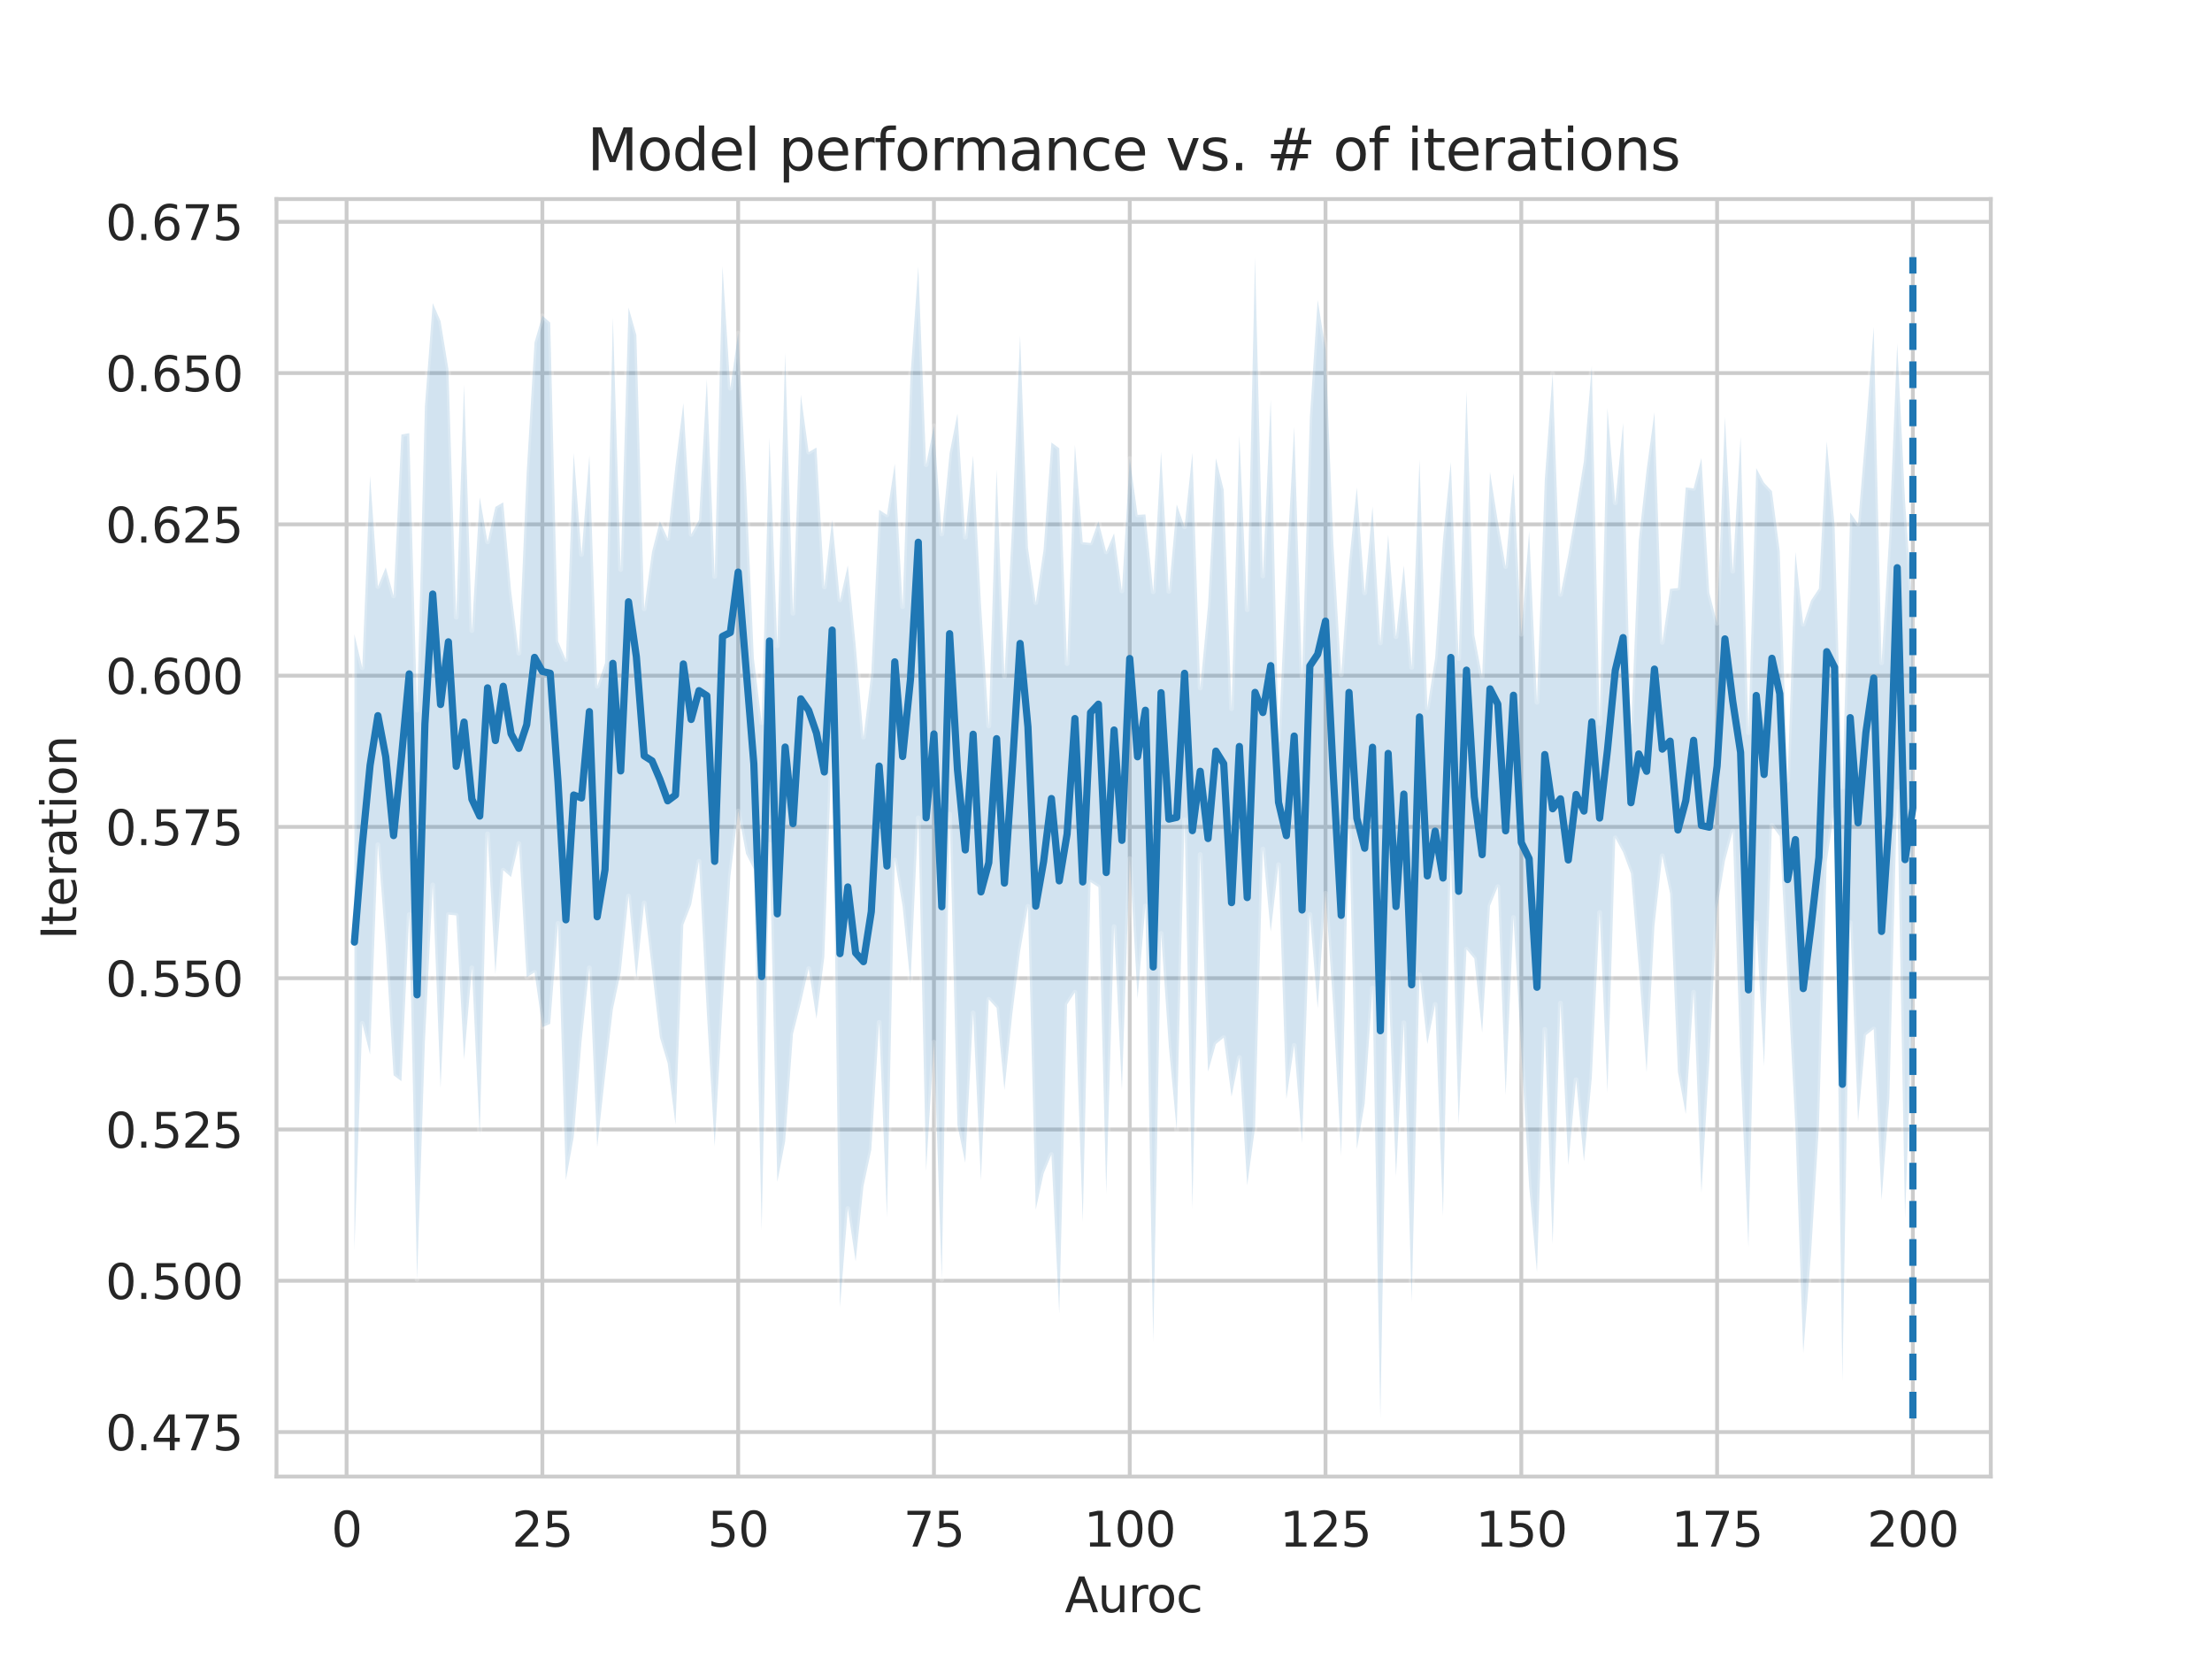 <?xml version="1.0" encoding="utf-8" standalone="no"?>
<!DOCTYPE svg PUBLIC "-//W3C//DTD SVG 1.1//EN"
  "http://www.w3.org/Graphics/SVG/1.1/DTD/svg11.dtd">
<svg height="345.6pt" version="1.1" viewBox="0 0 460.8 345.6" width="460.8pt" xmlns="http://www.w3.org/2000/svg" xmlns:xlink="http://www.w3.org/1999/xlink">
 <defs>
  <style type="text/css">*{stroke-linecap:butt;stroke-linejoin:round;}</style>
 </defs>
 <g id="figure_1">
  <g id="patch_1">
   <path d="M 0 345.6 
L 460.8 345.6 
L 460.8 0 
L 0 0 
z
" style="fill:#ffffff;"/>
  </g>
  <g id="axes_1">
   <g id="patch_2">
    <path d="M 57.6 307.584 
L 414.72 307.584 
L 414.72 41.472 
L 57.6 41.472 
z
" style="fill:#ffffff;"/>
   </g>
   <g id="matplotlib.axis_1">
    <g id="xtick_1">
     <g id="line2d_1">
      <path clip-path="url(#pa15fc80acb)" d="M 72.201 307.584 
L 72.201 41.472 
" style="fill:none;stroke:#cccccc;stroke-linecap:round;stroke-width:0.8;"/>
     </g>
     <g id="text_1">
      <!-- 0 -->
      <g style="fill:#262626;" transform="translate(69.02 322.182)scale(0.1 -0.1)">
       <defs>
        <path d="M 2034 4250 
Q 1547 4250 1301 3770 
Q 1056 3291 1056 2328 
Q 1056 1369 1301 889 
Q 1547 409 2034 409 
Q 2525 409 2770 889 
Q 3016 1369 3016 2328 
Q 3016 3291 2770 3770 
Q 2525 4250 2034 4250 
z
M 2034 4750 
Q 2819 4750 3233 4129 
Q 3647 3509 3647 2328 
Q 3647 1150 3233 529 
Q 2819 -91 2034 -91 
Q 1250 -91 836 529 
Q 422 1150 422 2328 
Q 422 3509 836 4129 
Q 1250 4750 2034 4750 
z
" id="DejaVuSans-30" transform="scale(0.016)"/>
       </defs>
       <use xlink:href="#DejaVuSans-30"/>
      </g>
     </g>
    </g>
    <g id="xtick_2">
     <g id="line2d_2">
      <path clip-path="url(#pa15fc80acb)" d="M 112.987 307.584 
L 112.987 41.472 
" style="fill:none;stroke:#cccccc;stroke-linecap:round;stroke-width:0.8;"/>
     </g>
     <g id="text_2">
      <!-- 25 -->
      <g style="fill:#262626;" transform="translate(106.625 322.182)scale(0.1 -0.1)">
       <defs>
        <path d="M 1228 531 
L 3431 531 
L 3431 0 
L 469 0 
L 469 531 
Q 828 903 1448 1529 
Q 2069 2156 2228 2338 
Q 2531 2678 2651 2914 
Q 2772 3150 2772 3378 
Q 2772 3750 2511 3984 
Q 2250 4219 1831 4219 
Q 1534 4219 1204 4116 
Q 875 4013 500 3803 
L 500 4441 
Q 881 4594 1212 4672 
Q 1544 4750 1819 4750 
Q 2544 4750 2975 4387 
Q 3406 4025 3406 3419 
Q 3406 3131 3298 2873 
Q 3191 2616 2906 2266 
Q 2828 2175 2409 1742 
Q 1991 1309 1228 531 
z
" id="DejaVuSans-32" transform="scale(0.016)"/>
        <path d="M 691 4666 
L 3169 4666 
L 3169 4134 
L 1269 4134 
L 1269 2991 
Q 1406 3038 1543 3061 
Q 1681 3084 1819 3084 
Q 2600 3084 3056 2656 
Q 3513 2228 3513 1497 
Q 3513 744 3044 326 
Q 2575 -91 1722 -91 
Q 1428 -91 1123 -41 
Q 819 9 494 109 
L 494 744 
Q 775 591 1075 516 
Q 1375 441 1709 441 
Q 2250 441 2565 725 
Q 2881 1009 2881 1497 
Q 2881 1984 2565 2268 
Q 2250 2553 1709 2553 
Q 1456 2553 1204 2497 
Q 953 2441 691 2322 
L 691 4666 
z
" id="DejaVuSans-35" transform="scale(0.016)"/>
       </defs>
       <use xlink:href="#DejaVuSans-32"/>
       <use x="63.623" xlink:href="#DejaVuSans-35"/>
      </g>
     </g>
    </g>
    <g id="xtick_3">
     <g id="line2d_3">
      <path clip-path="url(#pa15fc80acb)" d="M 153.773 307.584 
L 153.773 41.472 
" style="fill:none;stroke:#cccccc;stroke-linecap:round;stroke-width:0.8;"/>
     </g>
     <g id="text_3">
      <!-- 50 -->
      <g style="fill:#262626;" transform="translate(147.41 322.182)scale(0.1 -0.1)">
       <use xlink:href="#DejaVuSans-35"/>
       <use x="63.623" xlink:href="#DejaVuSans-30"/>
      </g>
     </g>
    </g>
    <g id="xtick_4">
     <g id="line2d_4">
      <path clip-path="url(#pa15fc80acb)" d="M 194.559 307.584 
L 194.559 41.472 
" style="fill:none;stroke:#cccccc;stroke-linecap:round;stroke-width:0.8;"/>
     </g>
     <g id="text_4">
      <!-- 75 -->
      <g style="fill:#262626;" transform="translate(188.196 322.182)scale(0.1 -0.1)">
       <defs>
        <path d="M 525 4666 
L 3525 4666 
L 3525 4397 
L 1831 0 
L 1172 0 
L 2766 4134 
L 525 4134 
L 525 4666 
z
" id="DejaVuSans-37" transform="scale(0.016)"/>
       </defs>
       <use xlink:href="#DejaVuSans-37"/>
       <use x="63.623" xlink:href="#DejaVuSans-35"/>
      </g>
     </g>
    </g>
    <g id="xtick_5">
     <g id="line2d_5">
      <path clip-path="url(#pa15fc80acb)" d="M 235.344 307.584 
L 235.344 41.472 
" style="fill:none;stroke:#cccccc;stroke-linecap:round;stroke-width:0.8;"/>
     </g>
     <g id="text_5">
      <!-- 100 -->
      <g style="fill:#262626;" transform="translate(225.801 322.182)scale(0.1 -0.1)">
       <defs>
        <path d="M 794 531 
L 1825 531 
L 1825 4091 
L 703 3866 
L 703 4441 
L 1819 4666 
L 2450 4666 
L 2450 531 
L 3481 531 
L 3481 0 
L 794 0 
L 794 531 
z
" id="DejaVuSans-31" transform="scale(0.016)"/>
       </defs>
       <use xlink:href="#DejaVuSans-31"/>
       <use x="63.623" xlink:href="#DejaVuSans-30"/>
       <use x="127.246" xlink:href="#DejaVuSans-30"/>
      </g>
     </g>
    </g>
    <g id="xtick_6">
     <g id="line2d_6">
      <path clip-path="url(#pa15fc80acb)" d="M 276.13 307.584 
L 276.13 41.472 
" style="fill:none;stroke:#cccccc;stroke-linecap:round;stroke-width:0.8;"/>
     </g>
     <g id="text_6">
      <!-- 125 -->
      <g style="fill:#262626;" transform="translate(266.586 322.182)scale(0.1 -0.1)">
       <use xlink:href="#DejaVuSans-31"/>
       <use x="63.623" xlink:href="#DejaVuSans-32"/>
       <use x="127.246" xlink:href="#DejaVuSans-35"/>
      </g>
     </g>
    </g>
    <g id="xtick_7">
     <g id="line2d_7">
      <path clip-path="url(#pa15fc80acb)" d="M 316.916 307.584 
L 316.916 41.472 
" style="fill:none;stroke:#cccccc;stroke-linecap:round;stroke-width:0.8;"/>
     </g>
     <g id="text_7">
      <!-- 150 -->
      <g style="fill:#262626;" transform="translate(307.372 322.182)scale(0.1 -0.1)">
       <use xlink:href="#DejaVuSans-31"/>
       <use x="63.623" xlink:href="#DejaVuSans-35"/>
       <use x="127.246" xlink:href="#DejaVuSans-30"/>
      </g>
     </g>
    </g>
    <g id="xtick_8">
     <g id="line2d_8">
      <path clip-path="url(#pa15fc80acb)" d="M 357.702 307.584 
L 357.702 41.472 
" style="fill:none;stroke:#cccccc;stroke-linecap:round;stroke-width:0.8;"/>
     </g>
     <g id="text_8">
      <!-- 175 -->
      <g style="fill:#262626;" transform="translate(348.158 322.182)scale(0.1 -0.1)">
       <use xlink:href="#DejaVuSans-31"/>
       <use x="63.623" xlink:href="#DejaVuSans-37"/>
       <use x="127.246" xlink:href="#DejaVuSans-35"/>
      </g>
     </g>
    </g>
    <g id="xtick_9">
     <g id="line2d_9">
      <path clip-path="url(#pa15fc80acb)" d="M 398.487 307.584 
L 398.487 41.472 
" style="fill:none;stroke:#cccccc;stroke-linecap:round;stroke-width:0.8;"/>
     </g>
     <g id="text_9">
      <!-- 200 -->
      <g style="fill:#262626;" transform="translate(388.944 322.182)scale(0.1 -0.1)">
       <use xlink:href="#DejaVuSans-32"/>
       <use x="63.623" xlink:href="#DejaVuSans-30"/>
       <use x="127.246" xlink:href="#DejaVuSans-30"/>
      </g>
     </g>
    </g>
    <g id="text_10">
     <!-- Auroc -->
     <g style="fill:#262626;" transform="translate(221.819 335.861)scale(0.1 -0.1)">
      <defs>
       <path d="M 2188 4044 
L 1331 1722 
L 3047 1722 
L 2188 4044 
z
M 1831 4666 
L 2547 4666 
L 4325 0 
L 3669 0 
L 3244 1197 
L 1141 1197 
L 716 0 
L 50 0 
L 1831 4666 
z
" id="DejaVuSans-41" transform="scale(0.016)"/>
       <path d="M 544 1381 
L 544 3500 
L 1119 3500 
L 1119 1403 
Q 1119 906 1312 657 
Q 1506 409 1894 409 
Q 2359 409 2629 706 
Q 2900 1003 2900 1516 
L 2900 3500 
L 3475 3500 
L 3475 0 
L 2900 0 
L 2900 538 
Q 2691 219 2414 64 
Q 2138 -91 1772 -91 
Q 1169 -91 856 284 
Q 544 659 544 1381 
z
M 1991 3584 
L 1991 3584 
z
" id="DejaVuSans-75" transform="scale(0.016)"/>
       <path d="M 2631 2963 
Q 2534 3019 2420 3045 
Q 2306 3072 2169 3072 
Q 1681 3072 1420 2755 
Q 1159 2438 1159 1844 
L 1159 0 
L 581 0 
L 581 3500 
L 1159 3500 
L 1159 2956 
Q 1341 3275 1631 3429 
Q 1922 3584 2338 3584 
Q 2397 3584 2469 3576 
Q 2541 3569 2628 3553 
L 2631 2963 
z
" id="DejaVuSans-72" transform="scale(0.016)"/>
       <path d="M 1959 3097 
Q 1497 3097 1228 2736 
Q 959 2375 959 1747 
Q 959 1119 1226 758 
Q 1494 397 1959 397 
Q 2419 397 2687 759 
Q 2956 1122 2956 1747 
Q 2956 2369 2687 2733 
Q 2419 3097 1959 3097 
z
M 1959 3584 
Q 2709 3584 3137 3096 
Q 3566 2609 3566 1747 
Q 3566 888 3137 398 
Q 2709 -91 1959 -91 
Q 1206 -91 779 398 
Q 353 888 353 1747 
Q 353 2609 779 3096 
Q 1206 3584 1959 3584 
z
" id="DejaVuSans-6f" transform="scale(0.016)"/>
       <path d="M 3122 3366 
L 3122 2828 
Q 2878 2963 2633 3030 
Q 2388 3097 2138 3097 
Q 1578 3097 1268 2742 
Q 959 2388 959 1747 
Q 959 1106 1268 751 
Q 1578 397 2138 397 
Q 2388 397 2633 464 
Q 2878 531 3122 666 
L 3122 134 
Q 2881 22 2623 -34 
Q 2366 -91 2075 -91 
Q 1284 -91 818 406 
Q 353 903 353 1747 
Q 353 2603 823 3093 
Q 1294 3584 2113 3584 
Q 2378 3584 2631 3529 
Q 2884 3475 3122 3366 
z
" id="DejaVuSans-63" transform="scale(0.016)"/>
      </defs>
      <use xlink:href="#DejaVuSans-41"/>
      <use x="68.408" xlink:href="#DejaVuSans-75"/>
      <use x="131.787" xlink:href="#DejaVuSans-72"/>
      <use x="170.65" xlink:href="#DejaVuSans-6f"/>
      <use x="231.832" xlink:href="#DejaVuSans-63"/>
     </g>
    </g>
   </g>
   <g id="matplotlib.axis_2">
    <g id="ytick_1">
     <g id="line2d_10">
      <path clip-path="url(#pa15fc80acb)" d="M 57.6 298.32 
L 414.72 298.32 
" style="fill:none;stroke:#cccccc;stroke-linecap:round;stroke-width:0.8;"/>
     </g>
     <g id="text_11">
      <!-- 0.475 -->
      <g style="fill:#262626;" transform="translate(21.972 302.119)scale(0.1 -0.1)">
       <defs>
        <path d="M 684 794 
L 1344 794 
L 1344 0 
L 684 0 
L 684 794 
z
" id="DejaVuSans-2e" transform="scale(0.016)"/>
        <path d="M 2419 4116 
L 825 1625 
L 2419 1625 
L 2419 4116 
z
M 2253 4666 
L 3047 4666 
L 3047 1625 
L 3713 1625 
L 3713 1100 
L 3047 1100 
L 3047 0 
L 2419 0 
L 2419 1100 
L 313 1100 
L 313 1709 
L 2253 4666 
z
" id="DejaVuSans-34" transform="scale(0.016)"/>
       </defs>
       <use xlink:href="#DejaVuSans-30"/>
       <use x="63.623" xlink:href="#DejaVuSans-2e"/>
       <use x="95.41" xlink:href="#DejaVuSans-34"/>
       <use x="159.033" xlink:href="#DejaVuSans-37"/>
       <use x="222.656" xlink:href="#DejaVuSans-35"/>
      </g>
     </g>
    </g>
    <g id="ytick_2">
     <g id="line2d_11">
      <path clip-path="url(#pa15fc80acb)" d="M 57.6 266.805 
L 414.72 266.805 
" style="fill:none;stroke:#cccccc;stroke-linecap:round;stroke-width:0.8;"/>
     </g>
     <g id="text_12">
      <!-- 0.500 -->
      <g style="fill:#262626;" transform="translate(21.972 270.604)scale(0.1 -0.1)">
       <use xlink:href="#DejaVuSans-30"/>
       <use x="63.623" xlink:href="#DejaVuSans-2e"/>
       <use x="95.41" xlink:href="#DejaVuSans-35"/>
       <use x="159.033" xlink:href="#DejaVuSans-30"/>
       <use x="222.656" xlink:href="#DejaVuSans-30"/>
      </g>
     </g>
    </g>
    <g id="ytick_3">
     <g id="line2d_12">
      <path clip-path="url(#pa15fc80acb)" d="M 57.6 235.291 
L 414.72 235.291 
" style="fill:none;stroke:#cccccc;stroke-linecap:round;stroke-width:0.8;"/>
     </g>
     <g id="text_13">
      <!-- 0.525 -->
      <g style="fill:#262626;" transform="translate(21.972 239.09)scale(0.1 -0.1)">
       <use xlink:href="#DejaVuSans-30"/>
       <use x="63.623" xlink:href="#DejaVuSans-2e"/>
       <use x="95.41" xlink:href="#DejaVuSans-35"/>
       <use x="159.033" xlink:href="#DejaVuSans-32"/>
       <use x="222.656" xlink:href="#DejaVuSans-35"/>
      </g>
     </g>
    </g>
    <g id="ytick_4">
     <g id="line2d_13">
      <path clip-path="url(#pa15fc80acb)" d="M 57.6 203.776 
L 414.72 203.776 
" style="fill:none;stroke:#cccccc;stroke-linecap:round;stroke-width:0.8;"/>
     </g>
     <g id="text_14">
      <!-- 0.550 -->
      <g style="fill:#262626;" transform="translate(21.972 207.576)scale(0.1 -0.1)">
       <use xlink:href="#DejaVuSans-30"/>
       <use x="63.623" xlink:href="#DejaVuSans-2e"/>
       <use x="95.41" xlink:href="#DejaVuSans-35"/>
       <use x="159.033" xlink:href="#DejaVuSans-35"/>
       <use x="222.656" xlink:href="#DejaVuSans-30"/>
      </g>
     </g>
    </g>
    <g id="ytick_5">
     <g id="line2d_14">
      <path clip-path="url(#pa15fc80acb)" d="M 57.6 172.262 
L 414.72 172.262 
" style="fill:none;stroke:#cccccc;stroke-linecap:round;stroke-width:0.8;"/>
     </g>
     <g id="text_15">
      <!-- 0.575 -->
      <g style="fill:#262626;" transform="translate(21.972 176.061)scale(0.1 -0.1)">
       <use xlink:href="#DejaVuSans-30"/>
       <use x="63.623" xlink:href="#DejaVuSans-2e"/>
       <use x="95.41" xlink:href="#DejaVuSans-35"/>
       <use x="159.033" xlink:href="#DejaVuSans-37"/>
       <use x="222.656" xlink:href="#DejaVuSans-35"/>
      </g>
     </g>
    </g>
    <g id="ytick_6">
     <g id="line2d_15">
      <path clip-path="url(#pa15fc80acb)" d="M 57.6 140.748 
L 414.72 140.748 
" style="fill:none;stroke:#cccccc;stroke-linecap:round;stroke-width:0.8;"/>
     </g>
     <g id="text_16">
      <!-- 0.600 -->
      <g style="fill:#262626;" transform="translate(21.972 144.547)scale(0.1 -0.1)">
       <defs>
        <path d="M 2113 2584 
Q 1688 2584 1439 2293 
Q 1191 2003 1191 1497 
Q 1191 994 1439 701 
Q 1688 409 2113 409 
Q 2538 409 2786 701 
Q 3034 994 3034 1497 
Q 3034 2003 2786 2293 
Q 2538 2584 2113 2584 
z
M 3366 4563 
L 3366 3988 
Q 3128 4100 2886 4159 
Q 2644 4219 2406 4219 
Q 1781 4219 1451 3797 
Q 1122 3375 1075 2522 
Q 1259 2794 1537 2939 
Q 1816 3084 2150 3084 
Q 2853 3084 3261 2657 
Q 3669 2231 3669 1497 
Q 3669 778 3244 343 
Q 2819 -91 2113 -91 
Q 1303 -91 875 529 
Q 447 1150 447 2328 
Q 447 3434 972 4092 
Q 1497 4750 2381 4750 
Q 2619 4750 2861 4703 
Q 3103 4656 3366 4563 
z
" id="DejaVuSans-36" transform="scale(0.016)"/>
       </defs>
       <use xlink:href="#DejaVuSans-30"/>
       <use x="63.623" xlink:href="#DejaVuSans-2e"/>
       <use x="95.41" xlink:href="#DejaVuSans-36"/>
       <use x="159.033" xlink:href="#DejaVuSans-30"/>
       <use x="222.656" xlink:href="#DejaVuSans-30"/>
      </g>
     </g>
    </g>
    <g id="ytick_7">
     <g id="line2d_16">
      <path clip-path="url(#pa15fc80acb)" d="M 57.6 109.233 
L 414.72 109.233 
" style="fill:none;stroke:#cccccc;stroke-linecap:round;stroke-width:0.8;"/>
     </g>
     <g id="text_17">
      <!-- 0.625 -->
      <g style="fill:#262626;" transform="translate(21.972 113.033)scale(0.1 -0.1)">
       <use xlink:href="#DejaVuSans-30"/>
       <use x="63.623" xlink:href="#DejaVuSans-2e"/>
       <use x="95.41" xlink:href="#DejaVuSans-36"/>
       <use x="159.033" xlink:href="#DejaVuSans-32"/>
       <use x="222.656" xlink:href="#DejaVuSans-35"/>
      </g>
     </g>
    </g>
    <g id="ytick_8">
     <g id="line2d_17">
      <path clip-path="url(#pa15fc80acb)" d="M 57.6 77.719 
L 414.72 77.719 
" style="fill:none;stroke:#cccccc;stroke-linecap:round;stroke-width:0.8;"/>
     </g>
     <g id="text_18">
      <!-- 0.650 -->
      <g style="fill:#262626;" transform="translate(21.972 81.518)scale(0.1 -0.1)">
       <use xlink:href="#DejaVuSans-30"/>
       <use x="63.623" xlink:href="#DejaVuSans-2e"/>
       <use x="95.41" xlink:href="#DejaVuSans-36"/>
       <use x="159.033" xlink:href="#DejaVuSans-35"/>
       <use x="222.656" xlink:href="#DejaVuSans-30"/>
      </g>
     </g>
    </g>
    <g id="ytick_9">
     <g id="line2d_18">
      <path clip-path="url(#pa15fc80acb)" d="M 57.6 46.205 
L 414.72 46.205 
" style="fill:none;stroke:#cccccc;stroke-linecap:round;stroke-width:0.8;"/>
     </g>
     <g id="text_19">
      <!-- 0.675 -->
      <g style="fill:#262626;" transform="translate(21.972 50.004)scale(0.1 -0.1)">
       <use xlink:href="#DejaVuSans-30"/>
       <use x="63.623" xlink:href="#DejaVuSans-2e"/>
       <use x="95.41" xlink:href="#DejaVuSans-36"/>
       <use x="159.033" xlink:href="#DejaVuSans-37"/>
       <use x="222.656" xlink:href="#DejaVuSans-35"/>
      </g>
     </g>
    </g>
    <g id="text_20">
     <!-- Iteration -->
     <g style="fill:#262626;" transform="translate(15.892 195.737)rotate(-90)scale(0.1 -0.1)">
      <defs>
       <path d="M 628 4666 
L 1259 4666 
L 1259 0 
L 628 0 
L 628 4666 
z
" id="DejaVuSans-49" transform="scale(0.016)"/>
       <path d="M 1172 4494 
L 1172 3500 
L 2356 3500 
L 2356 3053 
L 1172 3053 
L 1172 1153 
Q 1172 725 1289 603 
Q 1406 481 1766 481 
L 2356 481 
L 2356 0 
L 1766 0 
Q 1100 0 847 248 
Q 594 497 594 1153 
L 594 3053 
L 172 3053 
L 172 3500 
L 594 3500 
L 594 4494 
L 1172 4494 
z
" id="DejaVuSans-74" transform="scale(0.016)"/>
       <path d="M 3597 1894 
L 3597 1613 
L 953 1613 
Q 991 1019 1311 708 
Q 1631 397 2203 397 
Q 2534 397 2845 478 
Q 3156 559 3463 722 
L 3463 178 
Q 3153 47 2828 -22 
Q 2503 -91 2169 -91 
Q 1331 -91 842 396 
Q 353 884 353 1716 
Q 353 2575 817 3079 
Q 1281 3584 2069 3584 
Q 2775 3584 3186 3129 
Q 3597 2675 3597 1894 
z
M 3022 2063 
Q 3016 2534 2758 2815 
Q 2500 3097 2075 3097 
Q 1594 3097 1305 2825 
Q 1016 2553 972 2059 
L 3022 2063 
z
" id="DejaVuSans-65" transform="scale(0.016)"/>
       <path d="M 2194 1759 
Q 1497 1759 1228 1600 
Q 959 1441 959 1056 
Q 959 750 1161 570 
Q 1363 391 1709 391 
Q 2188 391 2477 730 
Q 2766 1069 2766 1631 
L 2766 1759 
L 2194 1759 
z
M 3341 1997 
L 3341 0 
L 2766 0 
L 2766 531 
Q 2569 213 2275 61 
Q 1981 -91 1556 -91 
Q 1019 -91 701 211 
Q 384 513 384 1019 
Q 384 1609 779 1909 
Q 1175 2209 1959 2209 
L 2766 2209 
L 2766 2266 
Q 2766 2663 2505 2880 
Q 2244 3097 1772 3097 
Q 1472 3097 1187 3025 
Q 903 2953 641 2809 
L 641 3341 
Q 956 3463 1253 3523 
Q 1550 3584 1831 3584 
Q 2591 3584 2966 3190 
Q 3341 2797 3341 1997 
z
" id="DejaVuSans-61" transform="scale(0.016)"/>
       <path d="M 603 3500 
L 1178 3500 
L 1178 0 
L 603 0 
L 603 3500 
z
M 603 4863 
L 1178 4863 
L 1178 4134 
L 603 4134 
L 603 4863 
z
" id="DejaVuSans-69" transform="scale(0.016)"/>
       <path d="M 3513 2113 
L 3513 0 
L 2938 0 
L 2938 2094 
Q 2938 2591 2744 2837 
Q 2550 3084 2163 3084 
Q 1697 3084 1428 2787 
Q 1159 2491 1159 1978 
L 1159 0 
L 581 0 
L 581 3500 
L 1159 3500 
L 1159 2956 
Q 1366 3272 1645 3428 
Q 1925 3584 2291 3584 
Q 2894 3584 3203 3211 
Q 3513 2838 3513 2113 
z
" id="DejaVuSans-6e" transform="scale(0.016)"/>
      </defs>
      <use xlink:href="#DejaVuSans-49"/>
      <use x="29.492" xlink:href="#DejaVuSans-74"/>
      <use x="68.701" xlink:href="#DejaVuSans-65"/>
      <use x="130.225" xlink:href="#DejaVuSans-72"/>
      <use x="171.338" xlink:href="#DejaVuSans-61"/>
      <use x="232.617" xlink:href="#DejaVuSans-74"/>
      <use x="271.826" xlink:href="#DejaVuSans-69"/>
      <use x="299.609" xlink:href="#DejaVuSans-6f"/>
      <use x="360.791" xlink:href="#DejaVuSans-6e"/>
     </g>
    </g>
   </g>
   <g id="PolyCollection_1">
    <defs>
     <path d="M 73.833 -213.465 
L 73.833 -85.22 
L 75.464 -132.411 
L 77.096 -125.916 
L 78.727 -169.62 
L 80.358 -148.481 
L 81.99 -121.595 
L 83.621 -120.368 
L 85.253 -155.065 
L 86.884 -79.066 
L 88.516 -128.612 
L 90.147 -161.243 
L 91.778 -118.989 
L 93.41 -155.07 
L 95.041 -154.895 
L 96.673 -124.875 
L 98.304 -143.979 
L 99.936 -109.177 
L 101.567 -171.897 
L 103.198 -142.66 
L 104.83 -164.324 
L 106.461 -162.895 
L 108.093 -169.872 
L 109.724 -142.035 
L 111.356 -143.023 
L 112.987 -131.627 
L 114.618 -132.304 
L 116.25 -153.23 
L 117.881 -99.773 
L 119.513 -108.721 
L 121.144 -128.645 
L 122.776 -143.982 
L 124.407 -106.599 
L 126.038 -121.41 
L 127.67 -135.338 
L 129.301 -143.038 
L 130.933 -158.927 
L 132.564 -141.787 
L 134.196 -157.509 
L 135.827 -143.555 
L 137.458 -129.521 
L 139.09 -124.105 
L 140.721 -111.352 
L 142.353 -152.956 
L 143.984 -157.157 
L 145.616 -166.178 
L 147.247 -134.713 
L 148.879 -106.796 
L 150.51 -135.893 
L 152.141 -162.948 
L 153.773 -176.646 
L 155.404 -167.766 
L 157.036 -164.524 
L 158.667 -89.296 
L 160.299 -169.698 
L 161.93 -99.396 
L 163.561 -107.843 
L 165.193 -130.204 
L 166.824 -136.663 
L 168.456 -143.818 
L 170.087 -133.387 
L 171.719 -146.218 
L 173.35 -191.373 
L 174.981 -73.251 
L 176.613 -93.848 
L 178.244 -82.856 
L 179.876 -98.48 
L 181.507 -106.1 
L 183.139 -132.61 
L 184.77 -92.041 
L 186.401 -166.438 
L 188.033 -156.774 
L 189.664 -140.798 
L 191.296 -175.226 
L 192.927 -101.69 
L 194.559 -128.492 
L 196.19 -79.087 
L 197.821 -176.004 
L 199.453 -111.213 
L 201.084 -103.4 
L 202.716 -134.601 
L 204.347 -99.678 
L 205.979 -137.418 
L 207.61 -135.623 
L 209.241 -118.548 
L 210.873 -134.308 
L 212.504 -147.412 
L 214.136 -156.796 
L 215.767 -93.606 
L 217.399 -101.128 
L 219.03 -105.085 
L 220.661 -71.979 
L 222.293 -136.355 
L 223.924 -138.872 
L 225.556 -91.084 
L 227.187 -161.84 
L 228.819 -160.794 
L 230.45 -97.02 
L 232.081 -152.566 
L 233.713 -118.581 
L 235.344 -166.739 
L 236.976 -137.553 
L 238.607 -156.855 
L 240.239 -66.006 
L 241.87 -151.145 
L 243.501 -127.506 
L 245.133 -110.153 
L 246.764 -174.835 
L 248.396 -93.84 
L 250.027 -167.583 
L 251.659 -122.354 
L 253.29 -128.101 
L 254.921 -129.443 
L 256.553 -117.155 
L 258.184 -125.305 
L 259.816 -98.668 
L 261.447 -110.696 
L 263.079 -168.736 
L 264.71 -151.49 
L 266.341 -165.48 
L 267.973 -116.639 
L 269.604 -127.819 
L 271.236 -107.446 
L 272.867 -155.087 
L 274.499 -135.541 
L 276.13 -159.514 
L 277.761 -135.512 
L 279.393 -104.772 
L 281.024 -174.441 
L 282.656 -106.239 
L 284.287 -115.711 
L 285.919 -139.781 
L 287.55 -50.112 
L 289.181 -143.112 
L 290.813 -100.528 
L 292.444 -132.533 
L 294.076 -74.323 
L 295.707 -142.576 
L 297.339 -128.094 
L 298.97 -136.359 
L 300.601 -92.244 
L 302.233 -167.958 
L 303.864 -111.458 
L 305.496 -147.847 
L 307.127 -145.903 
L 308.759 -130.501 
L 310.39 -156.899 
L 312.021 -160.887 
L 313.653 -117.466 
L 315.284 -154.467 
L 316.916 -126.7 
L 318.547 -98.472 
L 320.179 -80.577 
L 321.81 -131.161 
L 323.441 -86.41 
L 325.073 -136.619 
L 326.704 -102.898 
L 328.336 -120.676 
L 329.967 -103.671 
L 331.599 -121.059 
L 333.23 -155.519 
L 334.862 -118.054 
L 336.493 -171.053 
L 338.124 -168.044 
L 339.756 -163.634 
L 341.387 -144.117 
L 343.019 -122.192 
L 344.65 -152.725 
L 346.282 -167.325 
L 347.913 -159.488 
L 349.544 -122.289 
L 351.176 -113.523 
L 352.807 -138.895 
L 354.439 -97.113 
L 356.07 -124.369 
L 357.702 -156.295 
L 359.333 -166.254 
L 360.964 -172.451 
L 362.596 -123.114 
L 364.227 -85.814 
L 365.859 -153.36 
L 367.49 -123.501 
L 369.122 -173.647 
L 370.753 -171.375 
L 372.384 -141.674 
L 374.016 -110.765 
L 375.647 -63.763 
L 377.279 -84.63 
L 378.91 -110.999 
L 380.542 -166.043 
L 382.173 -176.988 
L 383.804 -57.795 
L 385.436 -153.378 
L 387.067 -111.925 
L 388.699 -129.947 
L 390.33 -131.221 
L 391.962 -95.605 
L 393.593 -116.807 
L 395.224 -180.665 
L 396.856 -91.8 
L 398.487 -137.151 
L 398.487 -217.463 
L 398.487 -217.463 
L 396.856 -241.253 
L 395.224 -274.006 
L 393.593 -234.563 
L 391.962 -207.529 
L 390.33 -277.471 
L 388.699 -256.027 
L 387.067 -236.459 
L 385.436 -238.82 
L 383.804 -181.635 
L 382.173 -236.216 
L 380.542 -253.645 
L 378.91 -222.99 
L 377.279 -220.522 
L 375.647 -215.559 
L 374.016 -230.625 
L 372.384 -183.056 
L 370.753 -230.801 
L 369.122 -243.286 
L 367.49 -245.02 
L 365.859 -248.076 
L 364.227 -192.968 
L 362.596 -254.602 
L 360.964 -226.586 
L 359.333 -258.757 
L 357.702 -215.745 
L 356.07 -222.186 
L 354.439 -250.17 
L 352.807 -243.857 
L 351.176 -244.072 
L 349.544 -223.108 
L 347.913 -222.922 
L 346.282 -211.761 
L 344.65 -259.701 
L 343.019 -247.663 
L 341.387 -232.959 
L 339.756 -193.127 
L 338.124 -257.507 
L 336.493 -240.867 
L 334.862 -260.616 
L 333.23 -194.856 
L 331.599 -269.36 
L 329.967 -249.605 
L 328.336 -239.513 
L 326.704 -230.011 
L 325.073 -221.764 
L 323.441 -267.823 
L 321.81 -245.673 
L 320.179 -199.304 
L 318.547 -234.964 
L 316.916 -213.473 
L 315.284 -247.07 
L 313.653 -227.597 
L 312.021 -236.964 
L 310.39 -247.284 
L 308.759 -204.61 
L 307.127 -213.344 
L 305.496 -264.142 
L 303.864 -208.403 
L 302.233 -249.324 
L 300.601 -233.135 
L 298.97 -208.551 
L 297.339 -198.156 
L 295.707 -249.915 
L 294.076 -206.57 
L 292.444 -227.823 
L 290.813 -212.976 
L 289.181 -234.183 
L 287.55 -211.65 
L 285.919 -240.082 
L 284.287 -222.086 
L 282.656 -244.044 
L 281.024 -228.273 
L 279.393 -205.058 
L 277.761 -232.462 
L 276.13 -272.899 
L 274.499 -283.095 
L 272.867 -258.646 
L 271.236 -204.616 
L 269.604 -256.714 
L 267.973 -226.399 
L 266.341 -191.475 
L 264.71 -262.375 
L 263.079 -225.604 
L 261.447 -292.032 
L 259.816 -218.582 
L 258.184 -254.882 
L 256.553 -197.968 
L 254.921 -243.556 
L 253.29 -250.152 
L 251.659 -219.495 
L 250.027 -202.269 
L 248.396 -251.281 
L 246.764 -235.839 
L 245.133 -240.504 
L 243.501 -222.413 
L 241.87 -251.451 
L 240.239 -222.328 
L 238.607 -238.432 
L 236.976 -238.35 
L 235.344 -250.097 
L 233.713 -222.502 
L 232.081 -234.483 
L 230.45 -230.65 
L 228.819 -237.021 
L 227.187 -232.487 
L 225.556 -232.66 
L 223.924 -252.947 
L 222.293 -207.358 
L 220.661 -252.22 
L 219.03 -253.42 
L 217.399 -231.082 
L 215.767 -220.062 
L 214.136 -231.545 
L 212.504 -275.705 
L 210.873 -236.775 
L 209.241 -204.721 
L 207.61 -247.814 
L 205.979 -194.359 
L 204.347 -219.919 
L 202.716 -250.689 
L 201.084 -233.687 
L 199.453 -259.425 
L 197.821 -251.183 
L 196.19 -234.347 
L 194.559 -256.907 
L 192.927 -248.802 
L 191.296 -290.052 
L 189.664 -267.282 
L 188.033 -219.243 
L 186.401 -249.018 
L 184.77 -238.337 
L 183.139 -239.4 
L 181.507 -205.283 
L 179.876 -192.057 
L 178.244 -211.33 
L 176.613 -227.817 
L 174.981 -220.624 
L 173.35 -237.311 
L 171.719 -223.337 
L 170.087 -252.364 
L 168.456 -251.414 
L 166.824 -263.365 
L 165.193 -217.827 
L 163.561 -272.105 
L 161.93 -211.062 
L 160.299 -254.448 
L 158.667 -195.069 
L 157.036 -208.512 
L 155.404 -245.333 
L 153.773 -276.204 
L 152.141 -264.728 
L 150.51 -290.161 
L 148.879 -225.533 
L 147.247 -266.632 
L 145.616 -237.274 
L 143.984 -234.289 
L 142.353 -261.622 
L 140.721 -248.612 
L 139.09 -233.433 
L 137.458 -237.021 
L 135.827 -230.644 
L 134.196 -218.77 
L 132.564 -275.802 
L 130.933 -281.548 
L 129.301 -226.964 
L 127.67 -279.484 
L 126.038 -207.452 
L 124.407 -202.645 
L 122.776 -250.73 
L 121.144 -230.094 
L 119.513 -251.251 
L 117.881 -208.197 
L 116.25 -212.043 
L 114.618 -278.394 
L 112.987 -279.826 
L 111.356 -274.293 
L 109.724 -247.255 
L 108.093 -209.529 
L 106.461 -222.594 
L 104.83 -240.947 
L 103.198 -239.998 
L 101.567 -232.718 
L 99.936 -242.012 
L 98.304 -214.246 
L 96.673 -265.485 
L 95.041 -217.02 
L 93.41 -268.717 
L 91.778 -278.693 
L 90.147 -282.449 
L 88.516 -260.969 
L 86.884 -197.651 
L 85.253 -255.366 
L 83.621 -255.083 
L 81.99 -221.462 
L 80.358 -227.396 
L 78.727 -223.409 
L 77.096 -246.434 
L 75.464 -206.507 
L 73.833 -213.465 
z
" id="mc327899b22" style="stroke:#ffffff;stroke-opacity:0.2;"/>
    </defs>
    <g clip-path="url(#pa15fc80acb)">
     <use style="fill:#1f77b4;fill-opacity:0.2;stroke:#ffffff;stroke-opacity:0.2;" x="0" xlink:href="#mc327899b22" y="345.6"/>
    </g>
   </g>
   <g id="LineCollection_1">
    <path clip-path="url(#pa15fc80acb)" d="M 398.487 295.488 
L 398.487 53.568 
" style="fill:none;stroke:#1f77b4;stroke-dasharray:5.55,2.4;stroke-dashoffset:0;stroke-width:1.5;"/>
   </g>
   <g id="line2d_19">
    <path clip-path="url(#pa15fc80acb)" d="M 73.833 196.258 
L 75.464 176.141 
L 77.096 159.425 
L 78.727 149.085 
L 80.358 157.661 
L 81.99 174.072 
L 83.621 157.875 
L 85.253 140.384 
L 86.884 207.241 
L 88.516 150.81 
L 90.147 123.754 
L 91.778 146.759 
L 93.41 133.706 
L 95.041 159.642 
L 96.673 150.42 
L 98.304 166.487 
L 99.936 170.005 
L 101.567 143.293 
L 103.198 154.271 
L 104.83 142.965 
L 106.461 152.856 
L 108.093 155.899 
L 109.724 150.955 
L 111.356 136.942 
L 112.987 139.874 
L 114.618 140.251 
L 116.25 162.964 
L 117.881 191.615 
L 119.513 165.614 
L 121.144 166.231 
L 122.776 148.244 
L 124.407 190.978 
L 126.038 181.169 
L 127.67 138.189 
L 129.301 160.599 
L 130.933 125.362 
L 132.564 136.806 
L 134.196 157.46 
L 135.827 158.5 
L 137.458 162.329 
L 139.09 166.831 
L 140.721 165.618 
L 142.353 138.311 
L 143.984 149.877 
L 145.616 143.874 
L 147.247 144.927 
L 148.879 179.436 
L 150.51 132.573 
L 152.141 131.762 
L 153.773 119.175 
L 157.036 159.082 
L 158.667 203.418 
L 160.299 133.527 
L 161.93 190.371 
L 163.561 155.626 
L 165.193 171.585 
L 166.824 145.586 
L 168.456 147.984 
L 170.087 152.724 
L 171.719 160.823 
L 173.35 131.258 
L 174.981 198.663 
L 176.613 184.767 
L 178.244 198.507 
L 179.876 200.331 
L 181.507 189.909 
L 183.139 159.595 
L 184.77 180.411 
L 186.401 137.872 
L 188.033 157.591 
L 189.664 141.56 
L 191.296 112.961 
L 192.927 170.354 
L 194.559 152.9 
L 196.19 188.883 
L 197.821 132.006 
L 199.453 160.281 
L 201.084 177.056 
L 202.716 152.955 
L 204.347 185.802 
L 205.979 179.712 
L 207.61 153.882 
L 209.241 183.965 
L 210.873 160.058 
L 212.504 134.041 
L 214.136 151.429 
L 215.767 188.766 
L 217.399 179.495 
L 219.03 166.347 
L 220.661 183.501 
L 222.293 173.743 
L 223.924 149.69 
L 225.556 183.728 
L 227.187 148.437 
L 228.819 146.692 
L 230.45 181.765 
L 232.081 152.075 
L 233.713 175.058 
L 235.344 137.182 
L 236.976 157.648 
L 238.607 147.956 
L 240.239 201.433 
L 241.87 144.302 
L 243.501 170.64 
L 245.133 170.272 
L 246.764 140.263 
L 248.396 173.039 
L 250.027 160.674 
L 251.659 174.676 
L 253.29 156.473 
L 254.921 159.1 
L 256.553 188.038 
L 258.184 155.506 
L 259.816 186.975 
L 261.447 144.236 
L 263.079 148.43 
L 264.71 138.668 
L 266.341 167.122 
L 267.973 174.081 
L 269.604 153.334 
L 271.236 189.569 
L 272.867 138.733 
L 274.499 136.282 
L 276.13 129.394 
L 277.761 161.613 
L 279.393 190.685 
L 281.024 144.243 
L 282.656 170.459 
L 284.287 176.702 
L 285.919 155.668 
L 287.55 214.719 
L 289.181 156.952 
L 290.813 188.848 
L 292.444 165.422 
L 294.076 205.153 
L 295.707 149.355 
L 297.339 182.475 
L 298.97 173.145 
L 300.601 182.911 
L 302.233 136.959 
L 303.864 185.669 
L 305.496 139.606 
L 307.127 165.977 
L 308.759 178.044 
L 310.39 143.508 
L 312.021 146.675 
L 313.653 173.069 
L 315.284 144.832 
L 316.916 175.513 
L 318.547 178.882 
L 320.179 205.659 
L 321.81 157.183 
L 323.441 168.483 
L 325.073 166.408 
L 326.704 179.146 
L 328.336 165.506 
L 329.967 168.962 
L 331.599 150.391 
L 333.23 170.413 
L 334.862 156.265 
L 336.493 139.64 
L 338.124 132.824 
L 339.756 167.22 
L 341.387 157.062 
L 343.019 160.672 
L 344.65 139.387 
L 346.282 156.057 
L 347.913 154.395 
L 349.544 172.902 
L 351.176 166.802 
L 352.807 154.224 
L 354.439 171.958 
L 356.07 172.323 
L 357.702 159.58 
L 359.333 133.095 
L 360.964 146.082 
L 362.596 156.742 
L 364.227 206.209 
L 365.859 144.882 
L 367.49 161.339 
L 369.122 137.133 
L 370.753 144.512 
L 372.384 183.235 
L 374.016 174.905 
L 375.647 205.939 
L 377.279 193.024 
L 378.91 178.606 
L 380.542 135.756 
L 382.173 138.998 
L 383.804 225.885 
L 385.436 149.501 
L 387.067 171.408 
L 388.699 152.613 
L 390.33 141.254 
L 391.962 194.033 
L 393.593 169.915 
L 395.224 118.264 
L 396.856 179.074 
L 398.487 168.293 
L 398.487 168.293 
" style="fill:none;stroke:#1f77b4;stroke-linecap:round;stroke-width:1.5;"/>
   </g>
   <g id="patch_3">
    <path d="M 57.6 307.584 
L 57.6 41.472 
" style="fill:none;stroke:#cccccc;stroke-linecap:square;stroke-linejoin:miter;stroke-width:0.8;"/>
   </g>
   <g id="patch_4">
    <path d="M 414.72 307.584 
L 414.72 41.472 
" style="fill:none;stroke:#cccccc;stroke-linecap:square;stroke-linejoin:miter;stroke-width:0.8;"/>
   </g>
   <g id="patch_5">
    <path d="M 57.6 307.584 
L 414.72 307.584 
" style="fill:none;stroke:#cccccc;stroke-linecap:square;stroke-linejoin:miter;stroke-width:0.8;"/>
   </g>
   <g id="patch_6">
    <path d="M 57.6 41.472 
L 414.72 41.472 
" style="fill:none;stroke:#cccccc;stroke-linecap:square;stroke-linejoin:miter;stroke-width:0.8;"/>
   </g>
   <g id="text_21">
    <!-- Model performance vs. # of iterations -->
    <g style="fill:#262626;" transform="translate(122.315 35.472)scale(0.12 -0.12)">
     <defs>
      <path d="M 628 4666 
L 1569 4666 
L 2759 1491 
L 3956 4666 
L 4897 4666 
L 4897 0 
L 4281 0 
L 4281 4097 
L 3078 897 
L 2444 897 
L 1241 4097 
L 1241 0 
L 628 0 
L 628 4666 
z
" id="DejaVuSans-4d" transform="scale(0.016)"/>
      <path d="M 2906 2969 
L 2906 4863 
L 3481 4863 
L 3481 0 
L 2906 0 
L 2906 525 
Q 2725 213 2448 61 
Q 2172 -91 1784 -91 
Q 1150 -91 751 415 
Q 353 922 353 1747 
Q 353 2572 751 3078 
Q 1150 3584 1784 3584 
Q 2172 3584 2448 3432 
Q 2725 3281 2906 2969 
z
M 947 1747 
Q 947 1113 1208 752 
Q 1469 391 1925 391 
Q 2381 391 2643 752 
Q 2906 1113 2906 1747 
Q 2906 2381 2643 2742 
Q 2381 3103 1925 3103 
Q 1469 3103 1208 2742 
Q 947 2381 947 1747 
z
" id="DejaVuSans-64" transform="scale(0.016)"/>
      <path d="M 603 4863 
L 1178 4863 
L 1178 0 
L 603 0 
L 603 4863 
z
" id="DejaVuSans-6c" transform="scale(0.016)"/>
      <path id="DejaVuSans-20" transform="scale(0.016)"/>
      <path d="M 1159 525 
L 1159 -1331 
L 581 -1331 
L 581 3500 
L 1159 3500 
L 1159 2969 
Q 1341 3281 1617 3432 
Q 1894 3584 2278 3584 
Q 2916 3584 3314 3078 
Q 3713 2572 3713 1747 
Q 3713 922 3314 415 
Q 2916 -91 2278 -91 
Q 1894 -91 1617 61 
Q 1341 213 1159 525 
z
M 3116 1747 
Q 3116 2381 2855 2742 
Q 2594 3103 2138 3103 
Q 1681 3103 1420 2742 
Q 1159 2381 1159 1747 
Q 1159 1113 1420 752 
Q 1681 391 2138 391 
Q 2594 391 2855 752 
Q 3116 1113 3116 1747 
z
" id="DejaVuSans-70" transform="scale(0.016)"/>
      <path d="M 2375 4863 
L 2375 4384 
L 1825 4384 
Q 1516 4384 1395 4259 
Q 1275 4134 1275 3809 
L 1275 3500 
L 2222 3500 
L 2222 3053 
L 1275 3053 
L 1275 0 
L 697 0 
L 697 3053 
L 147 3053 
L 147 3500 
L 697 3500 
L 697 3744 
Q 697 4328 969 4595 
Q 1241 4863 1831 4863 
L 2375 4863 
z
" id="DejaVuSans-66" transform="scale(0.016)"/>
      <path d="M 3328 2828 
Q 3544 3216 3844 3400 
Q 4144 3584 4550 3584 
Q 5097 3584 5394 3201 
Q 5691 2819 5691 2113 
L 5691 0 
L 5113 0 
L 5113 2094 
Q 5113 2597 4934 2840 
Q 4756 3084 4391 3084 
Q 3944 3084 3684 2787 
Q 3425 2491 3425 1978 
L 3425 0 
L 2847 0 
L 2847 2094 
Q 2847 2600 2669 2842 
Q 2491 3084 2119 3084 
Q 1678 3084 1418 2786 
Q 1159 2488 1159 1978 
L 1159 0 
L 581 0 
L 581 3500 
L 1159 3500 
L 1159 2956 
Q 1356 3278 1631 3431 
Q 1906 3584 2284 3584 
Q 2666 3584 2933 3390 
Q 3200 3197 3328 2828 
z
" id="DejaVuSans-6d" transform="scale(0.016)"/>
      <path d="M 191 3500 
L 800 3500 
L 1894 563 
L 2988 3500 
L 3597 3500 
L 2284 0 
L 1503 0 
L 191 3500 
z
" id="DejaVuSans-76" transform="scale(0.016)"/>
      <path d="M 2834 3397 
L 2834 2853 
Q 2591 2978 2328 3040 
Q 2066 3103 1784 3103 
Q 1356 3103 1142 2972 
Q 928 2841 928 2578 
Q 928 2378 1081 2264 
Q 1234 2150 1697 2047 
L 1894 2003 
Q 2506 1872 2764 1633 
Q 3022 1394 3022 966 
Q 3022 478 2636 193 
Q 2250 -91 1575 -91 
Q 1294 -91 989 -36 
Q 684 19 347 128 
L 347 722 
Q 666 556 975 473 
Q 1284 391 1588 391 
Q 1994 391 2212 530 
Q 2431 669 2431 922 
Q 2431 1156 2273 1281 
Q 2116 1406 1581 1522 
L 1381 1569 
Q 847 1681 609 1914 
Q 372 2147 372 2553 
Q 372 3047 722 3315 
Q 1072 3584 1716 3584 
Q 2034 3584 2315 3537 
Q 2597 3491 2834 3397 
z
" id="DejaVuSans-73" transform="scale(0.016)"/>
      <path d="M 3272 2816 
L 2363 2816 
L 2100 1772 
L 3016 1772 
L 3272 2816 
z
M 2803 4594 
L 2478 3297 
L 3391 3297 
L 3719 4594 
L 4219 4594 
L 3897 3297 
L 4872 3297 
L 4872 2816 
L 3775 2816 
L 3519 1772 
L 4513 1772 
L 4513 1294 
L 3397 1294 
L 3072 0 
L 2572 0 
L 2894 1294 
L 1978 1294 
L 1656 0 
L 1153 0 
L 1478 1294 
L 494 1294 
L 494 1772 
L 1594 1772 
L 1856 2816 
L 850 2816 
L 850 3297 
L 1978 3297 
L 2297 4594 
L 2803 4594 
z
" id="DejaVuSans-23" transform="scale(0.016)"/>
     </defs>
     <use xlink:href="#DejaVuSans-4d"/>
     <use x="86.279" xlink:href="#DejaVuSans-6f"/>
     <use x="147.461" xlink:href="#DejaVuSans-64"/>
     <use x="210.938" xlink:href="#DejaVuSans-65"/>
     <use x="272.461" xlink:href="#DejaVuSans-6c"/>
     <use x="300.244" xlink:href="#DejaVuSans-20"/>
     <use x="332.031" xlink:href="#DejaVuSans-70"/>
     <use x="395.508" xlink:href="#DejaVuSans-65"/>
     <use x="457.031" xlink:href="#DejaVuSans-72"/>
     <use x="498.145" xlink:href="#DejaVuSans-66"/>
     <use x="533.35" xlink:href="#DejaVuSans-6f"/>
     <use x="594.531" xlink:href="#DejaVuSans-72"/>
     <use x="633.895" xlink:href="#DejaVuSans-6d"/>
     <use x="731.307" xlink:href="#DejaVuSans-61"/>
     <use x="792.586" xlink:href="#DejaVuSans-6e"/>
     <use x="855.965" xlink:href="#DejaVuSans-63"/>
     <use x="910.945" xlink:href="#DejaVuSans-65"/>
     <use x="972.469" xlink:href="#DejaVuSans-20"/>
     <use x="1004.256" xlink:href="#DejaVuSans-76"/>
     <use x="1063.436" xlink:href="#DejaVuSans-73"/>
     <use x="1115.535" xlink:href="#DejaVuSans-2e"/>
     <use x="1147.322" xlink:href="#DejaVuSans-20"/>
     <use x="1179.109" xlink:href="#DejaVuSans-23"/>
     <use x="1262.898" xlink:href="#DejaVuSans-20"/>
     <use x="1294.686" xlink:href="#DejaVuSans-6f"/>
     <use x="1355.867" xlink:href="#DejaVuSans-66"/>
     <use x="1391.072" xlink:href="#DejaVuSans-20"/>
     <use x="1422.859" xlink:href="#DejaVuSans-69"/>
     <use x="1450.643" xlink:href="#DejaVuSans-74"/>
     <use x="1489.852" xlink:href="#DejaVuSans-65"/>
     <use x="1551.375" xlink:href="#DejaVuSans-72"/>
     <use x="1592.488" xlink:href="#DejaVuSans-61"/>
     <use x="1653.768" xlink:href="#DejaVuSans-74"/>
     <use x="1692.977" xlink:href="#DejaVuSans-69"/>
     <use x="1720.76" xlink:href="#DejaVuSans-6f"/>
     <use x="1781.941" xlink:href="#DejaVuSans-6e"/>
     <use x="1845.32" xlink:href="#DejaVuSans-73"/>
    </g>
   </g>
  </g>
 </g>
 <defs>
  <clipPath id="pa15fc80acb">
   <rect height="266.112" width="357.12" x="57.6" y="41.472"/>
  </clipPath>
 </defs>
</svg>
